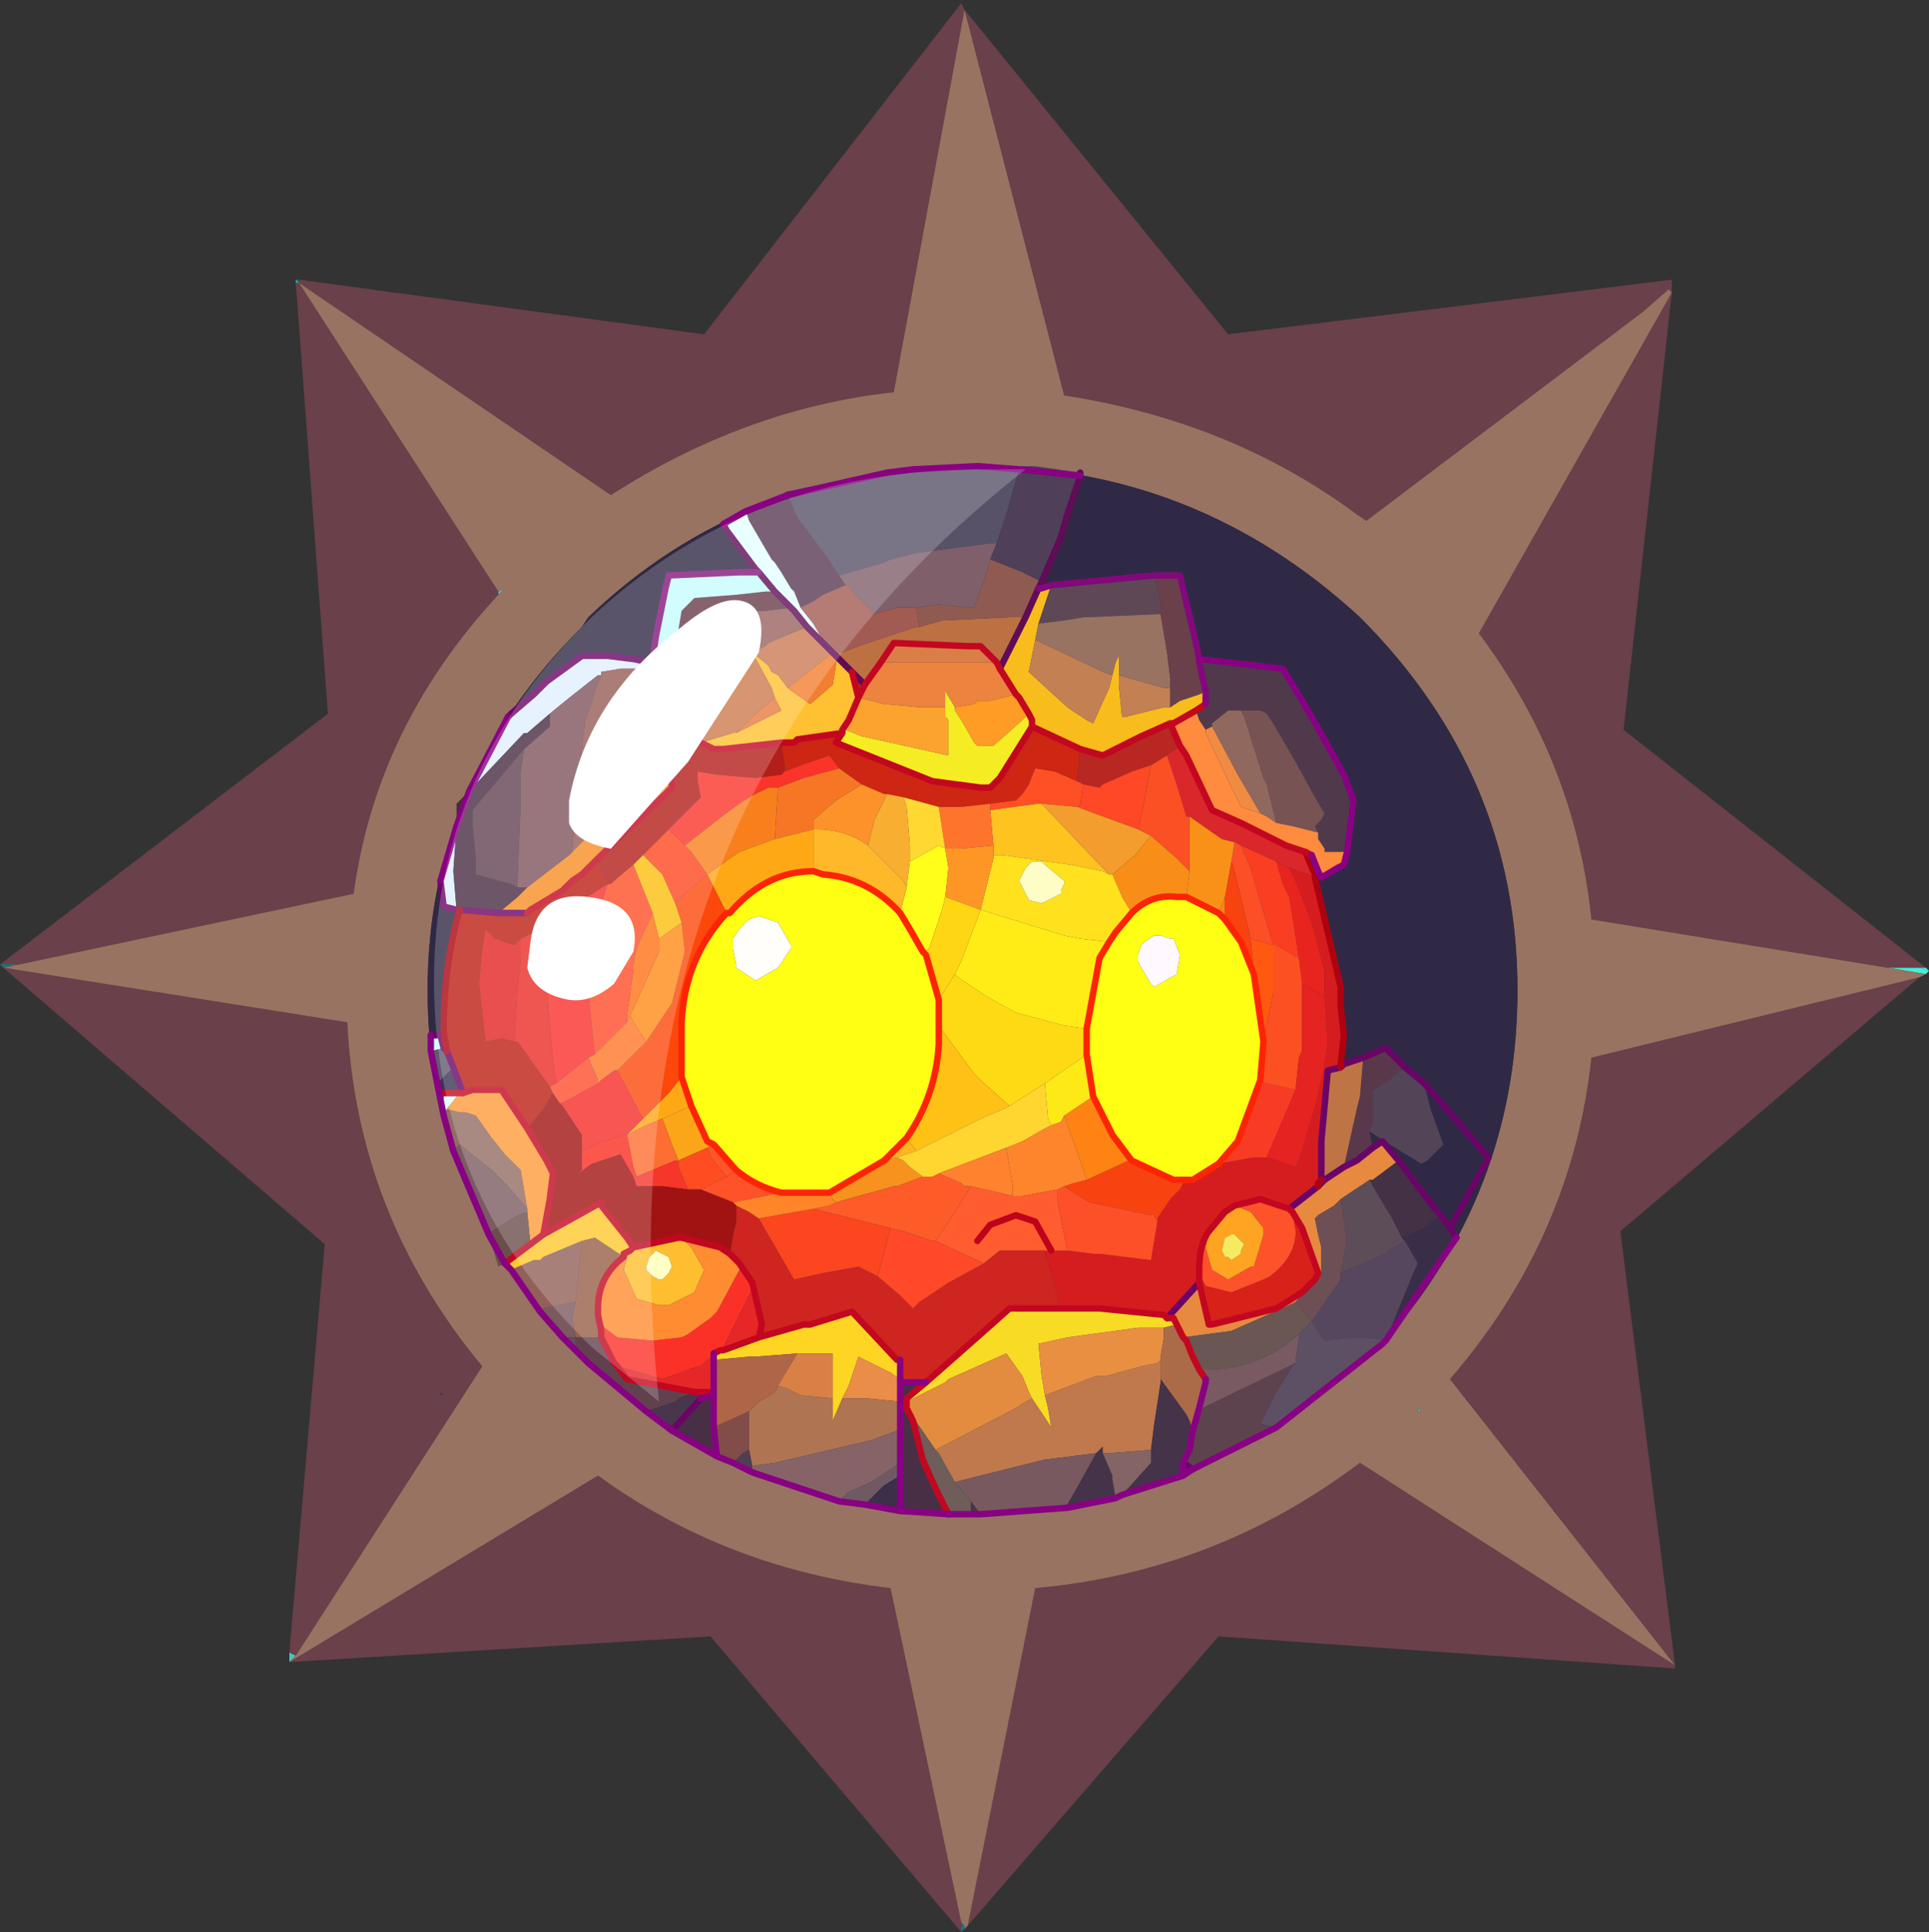 <?xml version="1.0" encoding="UTF-8" standalone="no"?>
<svg xmlns:ffdec="https://www.free-decompiler.com/flash" xmlns:xlink="http://www.w3.org/1999/xlink" ffdec:objectType="frame" height="30.05px" width="30.0px" xmlns="http://www.w3.org/2000/svg">
  <rect width="100%" height="100%" fill="#333333" stroke="none"/>
  <g transform="matrix(1.0, 0.0, 0.0, 1.0, 0.0, 0.0)">
    <use ffdec:characterId="1" height="30.0" transform="matrix(1.0, 0.0, 0.0, 1.0, 0.0, 0.0)" width="30.0" xlink:href="#shape0"/>
    <use ffdec:characterId="3" height="30.0" transform="matrix(1.0, 0.0, 0.0, 1.0, 0.0, 0.05)" width="30.0" xlink:href="#sprite0"/>
  </g>
  <defs>
    <g id="shape0" transform="matrix(1.0, 0.0, 0.0, 1.0, 0.0, 0.0)">
      <path d="M0.0 0.0 L30.0 0.0 30.0 30.0 0.0 30.0 0.0 0.0" fill="#33cc66" fill-opacity="0.0" fill-rule="evenodd" stroke="none"/>
    </g>
    <g id="sprite0" transform="matrix(1.0, 0.0, 0.0, 1.0, 0.0, 0.0)">
      <use ffdec:characterId="2" height="30.0" transform="matrix(1.0, 0.0, 0.0, 1.0, 0.0, 0.0)" width="30.0" xlink:href="#shape1"/>
    </g>
    <g id="shape1" transform="matrix(1.0, 0.0, 0.0, 1.0, 0.0, 0.0)">
      <path d="M29.85 15.0 L29.95 15.0 30.0 15.05 29.85 15.0" fill="url(#gradient0)" fill-rule="evenodd" stroke="none"/>
      <path d="M29.35 15.0 L29.85 15.0 30.0 15.05 29.95 15.1 29.35 15.0" fill="url(#gradient1)" fill-rule="evenodd" stroke="none"/>
      <path d="M15.0 29.95 L14.95 30.0 14.95 29.85 15.0 29.9 15.0 29.95 M22.05 21.9 L22.05 21.85 22.1 21.9 22.05 21.9" fill="url(#gradient2)" fill-rule="evenodd" stroke="none"/>
      <path d="M4.65 4.3 L4.65 4.35 4.6 4.3 4.65 4.3" fill="url(#gradient3)" fill-rule="evenodd" stroke="none"/>
      <path d="M4.6 4.35 L4.6 4.3 4.65 4.35 4.6 4.35" fill="url(#gradient4)" fill-rule="evenodd" stroke="none"/>
      <path d="M4.5 25.8 L4.5 25.65 4.6 25.7 4.5 25.8 M7.75 9.2 L7.75 9.15 7.85 9.1 7.75 9.2" fill="#4dc4c2" fill-rule="evenodd" stroke="none"/>
      <path d="M0.05 15.0 L0.0 14.95 0.3 14.95 0.05 15.0" fill="url(#gradient5)" fill-rule="evenodd" stroke="none"/>
      <path d="M26.0 4.5 L25.95 4.45 25.55 4.8 21.25 8.05 21.1 7.95 Q19.15 6.5 16.55 6.1 L15.0 0.1 19.1 5.15 26.0 4.3 26.0 4.5 25.25 11.3 29.95 15.0 29.85 15.0 29.35 15.0 24.75 14.25 Q24.5 11.8 23.0 9.8 L26.0 4.5 M4.65 4.3 L10.95 5.15 14.95 0.0 15.0 0.1 13.9 6.05 Q11.6 6.3 9.5 7.65 L4.65 4.35 4.65 4.3 M29.85 15.15 L25.2 19.1 26.05 25.85 26.05 25.9 18.95 25.4 15.05 29.9 16.1 24.65 Q18.9 24.4 21.15 22.7 L26.05 25.85 22.55 21.4 Q24.45 19.2 24.75 16.4 L29.85 15.15 M14.95 30.0 L11.05 25.4 4.5 25.8 9.3 22.9 Q11.3 24.35 13.85 24.65 L14.95 29.85 14.95 30.0 M4.5 25.65 L5.05 19.3 0.05 15.0 5.4 15.85 Q5.55 18.85 7.5 21.2 L4.6 25.7 4.5 25.65 M0.0 14.95 L5.1 11.05 4.6 4.35 4.65 4.35 7.75 9.15 7.75 9.2 Q5.85 11.25 5.5 13.85 L0.3 14.95 0.0 14.95" fill="#6a404a" fill-rule="evenodd" stroke="none"/>
      <path d="M15.0 0.1 L16.55 6.1 Q19.15 6.5 21.1 7.95 L21.25 8.05 25.55 4.8 25.95 4.45 26.0 4.5 23.0 9.8 Q24.5 11.8 24.75 14.25 L29.35 15.0 29.95 15.1 29.85 15.15 24.75 16.4 Q24.45 19.2 22.55 21.4 L26.05 25.85 21.15 22.7 Q18.9 24.4 16.1 24.65 L15.05 29.9 15.0 29.95 15.0 29.9 14.95 29.85 13.85 24.65 Q11.3 24.35 9.3 22.9 L4.5 25.8 4.6 25.7 7.5 21.2 Q5.55 18.85 5.4 15.85 L0.05 15.0 0.3 14.95 5.5 13.85 Q5.85 11.25 7.75 9.2 L7.85 9.1 7.75 9.15 4.65 4.35 9.5 7.65 Q11.6 6.3 13.9 6.05 L15.0 0.1 M22.05 21.9 L22.1 21.9 22.05 21.85 22.05 21.9 M23.6 15.35 Q23.6 12.0 21.15 9.55 18.6 7.2 15.2 7.2 11.6 7.2 9.15 9.55 L9.05 9.7 Q6.65 12.1 6.65 15.35 6.65 18.65 9.0 21.0 L9.15 21.15 Q11.6 23.5 15.2 23.5 18.65 23.5 21.5 20.85 23.6 18.5 23.6 15.35" fill="#987361" fill-rule="evenodd" stroke="none"/>
      <path d="M23.6 15.35 Q23.6 18.5 21.5 20.85 18.65 23.5 15.2 23.5 11.6 23.5 9.15 21.15 L9.0 21.0 Q6.65 18.65 6.65 15.35 6.65 12.1 9.05 9.7 L9.15 9.55 Q11.6 7.2 15.2 7.2 18.6 7.2 21.15 9.55 23.6 12.0 23.6 15.35" fill="#2f2945" fill-rule="evenodd" stroke="none"/>
      <path d="M11.6 7.9 L12.25 7.65 12.4 8.0 12.85 8.6 13.05 8.9 13.15 9.05 12.8 9.2 12.65 9.3 12.45 9.4 12.35 9.15 12.3 9.1 12.15 8.85 12.05 8.7 12.0 8.65 11.65 8.05 11.6 7.9" fill="#5a3a52" fill-rule="evenodd" stroke="none"/>
      <path d="M11.8 8.85 L11.75 8.8 11.3 8.2 11.25 8.1 11.6 7.9 11.65 8.05 12.0 8.65 12.05 8.7 12.15 8.85 12.3 9.1 12.35 9.15 12.45 9.4 12.65 9.65 12.85 10.0 12.75 9.9 12.55 9.7 12.35 9.45 12.3 9.4 12.15 9.25 12.05 9.15 11.8 8.85" fill="#e5ffff" fill-rule="evenodd" stroke="none"/>
      <path d="M12.25 7.65 L12.2 7.6 13.7 7.3 13.8 7.3 14.2 7.25 15.2 7.2 15.85 7.25 15.65 7.95 15.5 8.4 15.4 8.4 14.25 8.55 13.85 8.65 13.75 8.7 13.05 8.9 12.85 8.6 12.4 8.0 12.25 7.65 13.8 7.3 12.25 7.65" fill="#575268" fill-rule="evenodd" stroke="none"/>
      <path d="M12.3 9.4 L12.35 9.45 12.55 9.7 11.95 9.95 11.9 10.0 11.7 10.1 11.2 10.4 Q10.8 10.65 10.5 10.85 L10.4 10.5 10.45 10.25 10.5 9.95 10.55 9.75 10.85 9.65 11.55 9.5 11.8 9.45 11.9 9.45 12.3 9.4" fill="#98635f" fill-rule="evenodd" stroke="none"/>
      <path d="M10.55 9.75 L10.6 9.45 10.8 9.25 11.45 9.2 11.9 9.15 12.0 9.15 12.05 9.15 12.15 9.25 12.3 9.4 11.9 9.45 11.8 9.45 11.55 9.5 10.85 9.65 10.55 9.75" fill="#683c4b" fill-rule="evenodd" stroke="none"/>
      <path d="M10.15 10.2 L10.2 9.85 10.35 9.1 10.4 8.9 11.5 8.85 11.8 8.85 12.05 9.15 12.0 9.15 11.9 9.15 11.45 9.2 10.8 9.25 10.6 9.45 10.55 9.75 10.5 9.95 10.45 10.25 10.4 10.5 10.5 10.85 10.6 11.35 10.4 11.25 10.15 11.05 10.1 10.9 10.15 10.3 10.15 10.25 10.15 10.2" fill="#c7fdff" fill-rule="evenodd" stroke="none"/>
      <path d="M7.1 14.1 L6.9 14.05 6.85 13.65 7.1 12.8 7.05 13.5 7.1 14.1 M7.3 12.25 L7.9 11.1 7.95 11.05 8.3 10.75 8.5 10.55 9.05 10.15 9.45 10.15 9.85 10.2 10.1 10.25 10.15 10.25 10.15 10.3 10.1 10.3 9.9 10.35 9.65 10.35 9.35 10.4 9.35 10.45 9.3 10.45 Q8.85 10.8 8.55 11.05 L8.2 11.35 8.15 11.35 7.3 12.25" fill="#e1efff" fill-rule="evenodd" stroke="none"/>
      <path d="M10.1 10.25 L10.15 10.2 10.15 10.25 10.1 10.25 M10.9 11.5 L11.1 11.6 11.25 11.6 12.15 11.5 12.2 11.85 12.2 11.95 12.15 12.0 11.75 12.05 11.15 12.0 10.85 11.95 10.85 12.1 10.9 12.35 10.4 12.85 10.0 13.25 9.85 13.4 9.55 13.65 9.5 13.7 9.45 13.65 9.3 13.3 10.45 12.2 10.4 11.3 10.4 11.25 10.6 11.35 10.65 11.35 10.9 11.5" fill="#b31e1a" fill-rule="evenodd" stroke="none"/>
      <path d="M8.9 13.2 L8.95 12.6 9.0 12.2 9.05 11.6 9.1 11.15 9.2 10.9 9.25 10.7 9.35 10.45 9.35 10.4 9.65 10.35 9.9 10.35 10.1 10.3 10.15 10.3 10.1 10.9 10.15 11.05 10.05 11.55 9.95 11.9 9.05 12.1 Q9.35 12.15 9.65 12.35 L9.45 12.65 9.1 13.0 8.9 13.2" fill="#965d56" fill-rule="evenodd" stroke="none"/>
      <path d="M13.15 9.05 L13.05 8.9 13.75 8.7 13.85 8.65 14.25 8.55 15.4 8.4 15.5 8.4 15.4 8.65 15.3 9.0 15.2 9.25 15.15 9.4 15.05 9.4 14.6 9.35 14.25 9.4 13.95 9.4 13.6 9.5 13.25 9.15 13.2 9.05 13.15 9.05" fill="#7f5f6a" fill-rule="evenodd" stroke="none"/>
      <path d="M13.15 9.05 L13.2 9.05 13.25 9.15 13.6 9.5 13.95 9.4 14.25 9.4 14.3 9.7 14.25 9.7 13.35 10.0 13.1 10.1 13.05 10.1 13.0 10.15 12.95 10.1 12.85 10.0 12.65 9.65 12.45 9.4 12.65 9.3 12.8 9.2 13.15 9.05" fill="#a15b53" fill-rule="evenodd" stroke="none"/>
      <path d="M11.7 10.1 L11.95 10.3 12.0 10.4 12.1 10.45 12.25 10.65 12.6 10.9 12.95 10.6 13.0 10.3 13.0 10.15 13.2 10.35 13.25 10.4 13.35 10.8 13.2 11.15 13.1 11.3 13.1 11.35 12.4 11.45 12.35 11.5 12.15 11.5 11.25 11.6 11.1 11.6 10.9 11.5 11.4 11.35 11.45 11.35 12.05 11.05 12.15 11.0 12.05 10.8 12.0 10.65 11.7 10.1" fill="#ffc031" fill-rule="evenodd" stroke="none"/>
      <path d="M12.85 10.0 L12.95 10.1 12.25 10.65 12.1 10.45 12.0 10.4 11.95 10.3 11.7 10.1 11.9 10.0 11.95 9.95 12.55 9.7 12.75 9.9 12.85 10.0" fill="#cc7a54" fill-rule="evenodd" stroke="none"/>
      <path d="M13.0 10.15 L13.05 10.1 13.1 10.1 13.35 10.0 14.25 9.7 14.3 9.7 14.65 9.6 15.7 9.55 15.75 9.55 15.95 9.55 15.55 10.35 15.5 10.25 15.25 10.0 15.05 10.0 13.9 9.95 13.7 10.25 13.45 10.6 13.25 10.4 13.2 10.35 13.0 10.15" fill="#bd7042" fill-rule="evenodd" stroke="none"/>
      <path d="M12.95 10.1 L13.0 10.15 13.0 10.3 12.95 10.6 12.6 10.9 12.25 10.65 12.95 10.1" fill="#f37e31" fill-rule="evenodd" stroke="none"/>
      <path d="M10.5 10.85 Q10.8 10.65 11.2 10.4 L11.7 10.1 12.0 10.65 12.05 10.8 11.75 11.05 11.45 11.35 11.4 11.35 10.9 11.5 10.65 11.35 10.6 11.35 10.5 10.85" fill="#ce7a4e" fill-rule="evenodd" stroke="none"/>
      <path d="M15.85 7.25 L15.85 7.2 16.1 7.2 16.8 7.3 16.8 7.35 16.6 7.95 16.5 8.3 16.2 9.0 15.9 8.85 15.4 8.65 15.5 8.4 15.65 7.95 15.85 7.25 16.8 7.35 15.85 7.25" fill="#4f3f59" fill-rule="evenodd" stroke="none"/>
      <path d="M16.2 9.0 L16.15 9.1 15.95 9.55 15.75 9.55 15.7 9.55 14.65 9.6 14.3 9.7 14.25 9.4 14.6 9.35 15.05 9.4 15.15 9.4 15.2 9.25 15.3 9.0 15.4 8.65 15.9 8.85 16.2 9.0" fill="#8f5b50" fill-rule="evenodd" stroke="none"/>
      <path d="M13.7 10.25 L13.9 9.95 15.05 10.0 15.25 10.0 15.5 10.25 15.05 10.25 13.9 10.25 13.7 10.25" fill="#d97e47" fill-rule="evenodd" stroke="none"/>
      <path d="M13.45 10.6 L13.7 10.25 13.9 10.25 15.05 10.25 15.5 10.25 15.55 10.35 15.8 10.75 15.4 10.85 15.3 10.85 15.2 10.85 15.15 10.9 14.85 10.95 14.7 10.7 14.7 10.95 14.3 10.95 13.75 10.9 13.55 10.85 13.35 10.8 13.45 10.6" fill="#ec833f" fill-rule="evenodd" stroke="none"/>
      <path d="M12.15 11.5 L12.35 11.5 12.4 11.45 13.1 11.35 13.0 11.5 14.5 12.1 15.25 12.2 15.4 12.2 15.55 12.05 16.05 11.25 16.8 11.6 16.75 12.1 16.4 11.95 16.1 11.9 16.0 12.15 15.9 12.3 15.8 12.4 15.4 12.45 14.95 12.5 14.6 12.5 14.05 12.35 13.8 12.3 13.75 12.3 13.4 12.15 13.05 11.9 12.9 11.7 12.6 11.8 12.2 11.95 12.2 11.85 12.15 11.5 M13.35 10.8 L13.25 10.4 13.45 10.6 13.35 10.8" fill="#cd2613" fill-rule="evenodd" stroke="none"/>
      <path d="M18.75 10.7 L18.75 10.8 18.75 10.9 18.6 11.0 18.25 11.2 18.2 11.2 17.75 11.4 17.15 11.7 16.8 11.6 16.05 11.25 16.05 11.15 16.0 11.05 15.85 10.8 15.8 10.75 15.55 10.35 15.95 9.55 16.15 9.1 16.2 9.1 16.35 9.05 16.3 9.2 16.2 9.5 16.15 9.65 16.1 9.9 16.0 10.4 16.6 10.95 16.9 11.15 17.0 11.2 17.25 10.65 17.3 10.45 17.35 10.25 17.4 10.15 17.4 10.45 17.4 10.6 17.45 11.1 17.5 11.1 18.1 10.95 18.2 10.95 18.35 10.85 18.5 10.8 18.65 10.75 18.75 10.7" fill="#f8bc1d" fill-rule="evenodd" stroke="none"/>
      <path d="M16.35 9.05 L17.95 8.9 18.05 9.3 18.05 9.5 16.9 9.55 16.85 9.55 16.55 9.6 16.15 9.65 16.2 9.5 16.3 9.2 16.35 9.05" fill="#5e4855" fill-rule="evenodd" stroke="none"/>
      <path d="M17.3 10.45 L17.25 10.65 17.0 11.2 16.9 11.15 16.6 10.95 16.0 10.4 16.1 9.9 17.05 10.35 17.15 10.4 17.3 10.45 M18.2 10.95 L18.1 10.95 17.5 11.1 17.45 11.1 17.4 10.6 17.4 10.45 18.1 10.65 18.2 10.65 18.2 10.95" fill="#c38053" fill-rule="evenodd" stroke="none"/>
      <path d="M16.15 9.65 L16.55 9.6 16.85 9.55 16.9 9.55 18.05 9.5 18.15 10.1 18.2 10.5 18.2 10.65 18.1 10.65 17.4 10.45 17.4 10.15 17.35 10.25 17.3 10.45 17.15 10.4 17.05 10.35 16.1 9.9 16.15 9.65" fill="#987361" fill-rule="evenodd" stroke="none"/>
      <path d="M18.65 10.2 L18.65 10.25 18.75 10.7 18.65 10.75 18.5 10.8 18.35 10.85 18.2 10.95 18.2 10.65 18.2 10.5 18.15 10.1 18.05 9.5 18.05 9.3 17.95 8.9 18.35 8.9 18.6 9.95 18.65 10.2" fill="#6a404a" fill-rule="evenodd" stroke="none"/>
      <path d="M18.65 10.2 L19.95 10.35 20.4 11.1 20.9 12.0 21.05 12.4 20.95 13.2 20.7 13.2 20.6 13.2 20.6 13.15 20.5 13.0 20.5 12.9 20.45 12.8 20.55 12.7 20.6 12.6 20.45 12.35 20.15 11.8 19.8 11.2 19.7 11.05 19.6 11.0 19.35 11.0 19.3 11.0 19.1 11.0 18.85 11.2 18.85 11.25 18.75 11.3 18.65 11.15 18.6 11.0 18.75 10.9 18.75 10.8 18.75 10.7 18.65 10.25 18.65 10.2" fill="#50394b" fill-rule="evenodd" stroke="none"/>
      <path d="M19.3 11.0 L19.35 11.0 19.6 11.0 19.7 11.05 19.8 11.2 20.15 11.8 20.45 12.35 20.6 12.6 20.55 12.7 20.45 12.8 20.5 12.9 20.1 12.8 19.85 12.75 19.7 12.15 19.65 12.05 19.35 11.1 19.3 11.0" fill="#775353" fill-rule="evenodd" stroke="none"/>
      <path d="M18.85 11.25 L18.85 11.2 19.1 11.0 19.3 11.0 19.35 11.1 19.65 12.05 19.7 12.15 19.85 12.75 19.7 12.65 19.6 12.6 19.25 12.0 18.85 11.25" fill="#90685e" fill-rule="evenodd" stroke="none"/>
      <path d="M18.6 11.0 L18.65 11.15 18.75 11.3 18.75 11.35 19.3 12.5 19.6 12.6 19.7 12.65 19.85 12.75 20.1 12.8 20.5 12.9 20.5 13.0 20.6 13.15 20.6 13.2 20.7 13.2 20.95 13.2 20.9 13.4 20.8 13.45 20.55 13.6 20.5 13.5 20.4 13.25 20.3 13.2 20.0 13.1 19.3 12.75 18.85 12.55 18.45 11.7 18.35 11.55 18.2 11.2 18.25 11.2 18.6 11.0" fill="#ff8b3e" fill-rule="evenodd" stroke="none"/>
      <path d="M20.3 13.2 L20.45 13.55 20.45 13.6 20.35 13.55 20.05 13.45 19.85 13.35 19.3 13.1 19.2 13.05 19.0 13.0 18.5 12.65 18.45 12.65 18.3 12.15 18.15 11.7 18.2 11.65 18.35 11.55 18.45 11.7 18.85 12.55 19.3 12.75 20.0 13.1 20.3 13.2" fill="#da272b" fill-rule="evenodd" stroke="none"/>
      <path d="M20.45 13.6 L20.85 15.3 20.85 15.6 20.9 16.05 20.85 16.5 20.85 16.55 20.65 16.6 20.55 17.7 20.55 18.3 20.5 18.35 20.5 18.4 20.05 18.75 19.6 18.6 19.2 18.7 19.05 18.8 18.8 19.1 Q18.65 19.3 18.65 19.7 L18.65 19.75 18.65 19.9 18.15 20.45 18.1 20.4 17.1 20.3 16.5 20.3 16.25 19.4 16.35 19.4 16.6 19.4 17.0 19.45 17.1 19.45 17.9 19.55 18.0 18.95 18.0 18.9 18.2 18.6 18.35 18.45 18.4 18.35 18.55 18.3 18.95 18.05 19.5 17.95 19.7 17.95 20.15 18.1 20.25 17.85 20.5 17.0 20.5 16.95 20.6 16.55 20.6 16.5 20.65 16.15 20.6 15.45 20.6 15.05 20.4 14.3 20.15 13.65 20.05 13.45 20.35 13.55 20.45 13.6" fill="#d51d1f" fill-rule="evenodd" stroke="none"/>
      <path d="M20.05 13.45 L20.15 13.65 20.4 14.3 20.6 15.05 20.6 15.45 20.25 15.25 20.2 14.85 20.05 13.9 19.95 13.7 19.85 13.35 20.05 13.45" fill="#e7241e" fill-rule="evenodd" stroke="none"/>
      <path d="M19.85 13.35 L19.95 13.7 20.05 13.9 20.2 14.85 19.85 14.65 19.8 14.65 19.45 13.45 19.3 13.1 19.85 13.35" fill="#fa3e21" fill-rule="evenodd" stroke="none"/>
      <path d="M18.75 11.3 L18.85 11.25 19.25 12.0 19.6 12.6 19.3 12.5 18.75 11.35 18.75 11.3" fill="#f08b43" fill-rule="evenodd" stroke="none"/>
      <path d="M16.75 12.1 L16.8 11.6 17.15 11.7 17.75 11.4 18.2 11.2 18.35 11.55 18.2 11.65 18.15 11.7 17.9 11.85 17.6 11.95 17.15 12.15 17.1 12.2 16.85 12.15 16.75 12.1" fill="#b82722" fill-rule="evenodd" stroke="none"/>
      <path d="M17.9 11.85 L18.15 11.7 18.3 12.15 18.45 12.65 18.5 12.65 18.5 13.2 18.5 13.5 18.3 13.3 17.9 12.95 17.7 12.85 17.8 12.4 17.9 11.85" fill="#fb5024" fill-rule="evenodd" stroke="none"/>
      <path d="M15.4 12.45 L15.8 12.4 15.9 12.3 16.0 12.15 16.1 11.9 16.4 11.95 16.75 12.1 16.85 12.15 16.8 12.45 16.75 12.5 16.2 12.45 16.15 12.45 15.4 12.55 15.4 12.45" fill="#ff5025" fill-rule="evenodd" stroke="none"/>
      <path d="M16.85 12.15 L17.1 12.2 17.15 12.15 17.6 11.95 17.9 11.85 17.8 12.4 17.7 12.85 16.75 12.5 16.8 12.45 16.85 12.15" fill="#ff4825" fill-rule="evenodd" stroke="none"/>
      <path d="M17.25 13.55 L17.15 13.5 16.65 13.4 15.6 13.25 15.45 13.25 15.45 13.1 15.4 12.55 16.15 12.45 16.2 12.45 17.15 13.45 17.25 13.55" fill="#ffc320" fill-rule="evenodd" stroke="none"/>
      <path d="M17.9 12.95 L17.65 13.25 17.3 13.55 17.25 13.55 17.15 13.45 16.2 12.45 16.75 12.5 17.7 12.85 17.9 12.95" fill="#f39d2e" fill-rule="evenodd" stroke="none"/>
      <path d="M17.9 12.95 L18.3 13.3 18.5 13.5 18.45 13.9 18.3 13.9 Q17.9 13.85 17.6 14.15 L17.45 13.9 17.3 13.55 17.65 13.25 17.9 12.95" fill="#f88e18" fill-rule="evenodd" stroke="none"/>
      <path d="M16.55 13.65 L16.25 13.4 16.2 13.35 16.05 13.35 15.95 13.45 15.85 13.65 16.0 13.95 16.2 14.0 16.5 13.85 16.5 13.8 16.55 13.7 16.55 13.65 M17.3 13.55 L17.45 13.9 17.6 14.15 17.35 14.45 17.25 14.6 16.8 14.55 16.55 14.5 15.25 14.1 15.45 13.3 15.45 13.25 15.6 13.25 16.65 13.4 17.15 13.5 17.25 13.55 17.3 13.55" fill="#ffe11d" fill-rule="evenodd" stroke="none"/>
      <path d="M16.55 13.65 L16.55 13.7 16.5 13.8 16.5 13.85 16.2 14.0 16.0 13.95 15.85 13.65 15.95 13.45 16.05 13.35 16.2 13.35 16.25 13.4 16.55 13.65" fill="#fffdc6" fill-rule="evenodd" stroke="none"/>
      <path d="M18.95 18.05 L18.55 18.3 18.25 18.3 17.6 18.0 17.3 17.6 17.0 17.0 16.9 16.35 16.9 16.0 16.9 15.95 17.1 14.85 17.25 14.6 17.35 14.45 17.6 14.15 Q17.9 13.85 18.3 13.9 L18.45 13.9 18.95 14.15 19.05 14.25 19.3 14.6 19.5 15.1 19.65 16.15 19.6 16.75 19.25 17.7 18.95 18.05 M10.75 17.15 L10.6 16.7 10.6 15.85 Q10.65 14.85 11.3 14.15 L11.35 14.15 Q11.9 13.5 12.65 13.5 L12.8 13.55 Q13.5 13.6 14.0 14.15 L14.15 14.4 14.35 14.75 14.4 14.8 14.6 15.5 14.6 15.9 14.6 16.2 Q14.55 17.0 14.1 17.65 L13.85 17.9 13.75 18.0 12.9 18.5 12.35 18.5 12.15 18.5 Q11.75 18.4 11.45 18.15 L11.1 17.75 11.0 17.7 10.75 17.15 M17.95 14.5 L17.8 14.6 17.75 14.65 17.7 14.8 17.7 14.9 17.75 15.0 17.9 15.25 17.95 15.3 18.3 15.1 18.35 14.8 18.25 14.55 18.2 14.55 18.05 14.5 17.95 14.5 M12.1 14.3 L11.8 14.2 11.65 14.25 11.5 14.4 11.4 14.55 11.4 14.7 11.45 14.95 11.45 15.0 11.75 15.2 12.1 15.0 12.3 14.7 12.3 14.65 12.1 14.3" fill="#ffff13" fill-rule="evenodd" stroke="none"/>
      <path d="M19.2 13.05 L19.3 13.1 19.45 13.45 19.8 14.65 19.45 14.55 19.2 13.5 19.15 13.35 19.2 13.05" fill="#fc4f25" fill-rule="evenodd" stroke="none"/>
      <path d="M18.55 18.3 L18.4 18.35 18.35 18.45 18.2 18.6 18.0 18.9 18.0 18.95 17.95 18.85 17.9 18.85 16.95 18.65 16.7 18.5 16.55 18.4 16.7 18.35 16.9 18.3 17.55 18.0 17.6 18.0 18.25 18.3 18.55 18.3 M19.15 13.35 L19.2 13.5 19.45 14.55 19.5 15.1 19.3 14.6 19.05 14.25 19.05 13.9 19.15 13.35" fill="#f84210" fill-rule="evenodd" stroke="none"/>
      <path d="M18.5 12.65 L19.0 13.0 19.2 13.05 19.15 13.35 19.05 13.9 18.95 14.15 18.45 13.9 18.5 13.5 18.5 13.2 18.5 12.65" fill="#f99118" fill-rule="evenodd" stroke="none"/>
      <path d="M17.95 14.5 L18.05 14.5 18.2 14.55 18.25 14.55 18.35 14.8 18.3 15.1 17.95 15.3 17.9 15.25 17.75 15.0 17.7 14.9 17.7 14.8 17.75 14.65 17.8 14.6 17.95 14.5" fill="#fff9ff" fill-rule="evenodd" stroke="none"/>
      <path d="M18.95 14.15 L19.05 13.9 19.05 14.25 18.95 14.15 M17.0 17.0 L17.3 17.6 17.6 18.0 17.55 18.0 16.9 18.3 16.85 18.15 16.55 17.3 17.0 17.0" fill="#ff8312" fill-rule="evenodd" stroke="none"/>
      <path d="M19.45 14.55 L19.8 14.65 19.8 14.9 19.8 15.05 19.8 15.4 19.65 16.15 19.5 15.1 19.45 14.55" fill="#ff5811" fill-rule="evenodd" stroke="none"/>
      <path d="M16.9 15.95 L16.9 16.0 16.9 16.35 16.25 16.8 15.7 17.15 15.25 16.75 15.15 16.65 14.6 15.9 14.6 15.5 14.85 15.1 14.9 15.15 15.35 15.45 15.8 15.7 16.55 15.9 16.9 15.95" fill="#feda14" fill-rule="evenodd" stroke="none"/>
      <path d="M17.25 14.6 L17.1 14.85 16.9 15.95 16.55 15.9 15.8 15.7 15.35 15.45 14.9 15.15 14.85 15.1 14.95 14.9 15.25 14.1 16.55 14.5 16.8 14.55 17.25 14.6" fill="#ffec16" fill-rule="evenodd" stroke="none"/>
      <path d="M16.9 16.35 L17.0 17.0 16.55 17.3 16.5 17.4 16.35 17.45 16.3 17.35 16.25 16.8 16.9 16.35" fill="#fde916" fill-rule="evenodd" stroke="none"/>
      <path d="M15.65 17.8 L15.9 17.7 16.25 17.5 16.35 17.45 16.5 17.4 16.55 17.3 16.85 18.15 16.9 18.3 16.7 18.35 16.55 18.4 16.45 18.45 15.9 18.55 15.75 18.55 15.75 18.4 15.65 17.8" fill="#ff852d" fill-rule="evenodd" stroke="none"/>
      <path d="M19.7 17.95 L19.5 17.95 18.95 18.05 19.25 17.7 19.6 16.75 19.7 16.8 20.15 16.9 19.85 17.6 19.7 17.95" fill="#f83b25" fill-rule="evenodd" stroke="none"/>
      <path d="M21.2 16.4 L21.55 16.25 21.85 16.55 Q21.75 16.6 21.6 16.75 L21.35 16.9 21.35 17.2 21.35 17.4 21.3 17.55 21.35 17.8 21.1 18.0 20.9 18.1 21.1 17.2 21.15 17.0 21.2 16.4" fill="#59384b" fill-rule="evenodd" stroke="none"/>
      <path d="M20.2 14.85 L20.25 15.25 20.25 15.85 20.25 16.3 20.2 16.4 20.15 16.9 19.7 16.8 19.6 16.75 19.65 16.15 19.8 15.4 19.8 15.05 19.8 14.9 19.8 14.65 19.85 14.65 20.2 14.85" fill="#fc5022" fill-rule="evenodd" stroke="none"/>
      <path d="M20.25 15.25 L20.6 15.45 20.65 16.15 20.6 16.5 20.6 16.55 20.5 16.95 20.5 17.0 20.25 17.85 20.15 18.1 19.7 17.95 19.85 17.6 20.15 16.9 20.2 16.4 20.25 16.3 20.25 15.85 20.25 15.25" fill="#e52321" fill-rule="evenodd" stroke="none"/>
      <path d="M20.85 16.55 L20.9 16.5 21.2 16.4 21.15 17.0 21.1 17.2 20.9 18.1 20.6 18.3 20.55 18.35 20.55 18.3 20.55 17.7 20.65 16.6 20.85 16.55" fill="#be7445" fill-rule="evenodd" stroke="none"/>
      <path d="M18.15 20.45 L18.65 19.9 18.8 20.55 18.85 20.55 19.85 20.3 20.25 20.05 20.4 19.9 20.15 20.2 20.05 20.25 19.15 20.65 18.4 20.75 18.3 20.55 18.25 20.45 18.15 20.45 M20.05 18.75 L20.5 18.4 20.55 18.35 20.6 18.3 20.9 18.1 21.1 18.0 21.35 17.8 21.5 17.7 21.75 18.0 21.35 18.3 21.3 18.3 20.85 18.6 20.75 18.7 20.5 18.85 20.45 18.9 20.5 19.15 20.55 19.35 20.55 19.45 20.55 19.75 20.5 19.75 20.25 19.05 20.1 18.8 20.05 18.75" fill="#e7893f" fill-rule="evenodd" stroke="none"/>
      <path d="M21.85 16.55 L22.15 16.8 22.25 17.2 22.45 17.75 22.2 18.0 22.1 18.05 21.45 17.65 21.3 17.55 21.35 17.4 21.35 17.2 21.35 16.9 21.6 16.75 Q21.75 16.6 21.85 16.55" fill="#534457" fill-rule="evenodd" stroke="none"/>
      <path d="M22.15 16.8 L23.15 17.95 22.55 19.05 22.4 18.85 22.2 18.6 21.75 18.0 21.5 17.7 21.35 17.8 21.3 17.55 21.45 17.65 22.1 18.05 22.2 18.0 22.45 17.75 22.25 17.2 22.15 16.8" fill="#2f2945" fill-rule="evenodd" stroke="none"/>
      <path d="M21.3 18.3 L21.35 18.3 21.75 18.0 22.2 18.6 22.4 18.85 22.15 19.05 21.8 19.2 21.65 18.9 21.35 18.4 21.3 18.3" fill="#443145" fill-rule="evenodd" stroke="none"/>
      <path d="M21.3 18.3 L21.35 18.4 21.65 18.9 21.8 19.2 21.85 19.25 21.6 19.4 21.55 19.45 20.85 19.75 20.95 19.25 20.85 18.6 21.3 18.3" fill="#5d4d58" fill-rule="evenodd" stroke="none"/>
      <path d="M14.85 10.95 L15.15 10.9 15.2 10.85 15.3 10.85 15.4 10.85 15.8 10.75 15.85 10.8 16.0 11.05 15.9 11.15 15.45 11.55 15.2 11.55 15.15 11.5 14.95 11.15 14.85 11.0 14.85 10.95" fill="#ff9c25" fill-rule="evenodd" stroke="none"/>
      <path d="M13.1 11.35 L13.1 11.3 13.15 11.3 13.4 11.4 14.75 11.7 14.75 11.15 14.7 11.1 14.7 10.95 14.7 10.7 14.85 10.95 14.85 11.0 14.95 11.15 15.15 11.5 15.2 11.55 15.45 11.55 15.9 11.15 16.0 11.05 16.05 11.15 16.05 11.25 15.55 12.05 15.4 12.2 15.25 12.2 14.5 12.1 13.0 11.5 13.1 11.35" fill="#f5ec23" fill-rule="evenodd" stroke="none"/>
      <path d="M14.6 12.5 L14.95 12.5 15.4 12.45 15.4 12.55 15.45 13.1 14.95 13.15 14.7 13.15 14.6 12.5" fill="#ff742d" fill-rule="evenodd" stroke="none"/>
      <path d="M13.1 11.3 L13.2 11.15 13.35 10.8 13.55 10.85 13.75 10.9 14.3 10.95 14.7 10.95 14.7 11.1 14.75 11.15 14.75 11.7 13.4 11.4 13.15 11.3 13.1 11.3" fill="#fca32f" fill-rule="evenodd" stroke="none"/>
      <path d="M13.4 12.15 L13.75 12.3 13.8 12.3 13.6 12.7 13.5 13.1 Q13.15 12.85 12.7 12.85 L12.65 12.85 12.65 12.7 13.0 12.4 13.4 12.15" fill="#fd922a" fill-rule="evenodd" stroke="none"/>
      <path d="M14.05 12.35 L14.6 12.5 14.7 13.15 14.6 13.1 14.15 13.35 14.15 13.1 14.1 12.5 14.05 12.35" fill="#ffd832" fill-rule="evenodd" stroke="none"/>
      <path d="M13.8 12.3 L14.05 12.35 14.1 12.5 14.15 13.1 14.15 13.35 14.1 13.75 14.05 13.65 13.5 13.1 13.6 12.7 13.8 12.3" fill="#f8ae31" fill-rule="evenodd" stroke="none"/>
      <path d="M14.1 13.75 L14.15 13.35 14.6 13.1 14.7 13.15 14.75 13.45 14.7 13.9 14.65 14.1 14.55 14.4 14.45 14.7 14.35 14.75 14.15 14.4 14.0 14.15 14.1 13.75" fill="#fffd1a" fill-rule="evenodd" stroke="none"/>
      <path d="M15.45 13.25 L15.45 13.3 15.25 14.1 14.7 13.9 14.75 13.45 14.7 13.15 14.95 13.15 15.45 13.1 15.45 13.25" fill="#fe9625" fill-rule="evenodd" stroke="none"/>
      <path d="M14.35 14.75 L14.45 14.7 14.55 14.4 14.65 14.1 14.7 13.9 15.25 14.1 14.95 14.9 14.85 15.1 14.6 15.5 14.4 14.8 14.35 14.75" fill="#fed614" fill-rule="evenodd" stroke="none"/>
      <path d="M13.5 13.1 L14.05 13.65 14.1 13.75 14.0 14.15 Q13.5 13.6 12.8 13.55 L12.65 13.5 12.65 12.85 12.7 12.85 Q13.15 12.85 13.5 13.1" fill="#ffb82a" fill-rule="evenodd" stroke="none"/>
      <path d="M12.05 10.8 L12.15 11.0 12.05 11.05 11.45 11.35 11.75 11.05 12.05 10.8" fill="#e87b40" fill-rule="evenodd" stroke="none"/>
      <path d="M10.4 12.85 L10.9 12.35 10.85 12.1 10.85 11.95 11.15 12.0 11.75 12.05 12.15 12.0 12.2 11.95 12.6 11.8 12.9 11.7 13.05 11.9 12.5 12.05 12.1 12.2 11.95 12.2 11.85 12.25 Q11.6 12.35 11.1 12.75 L10.65 13.1 10.4 12.85" fill="#fa3429" fill-rule="evenodd" stroke="none"/>
      <path d="M10.65 13.1 L11.1 12.75 Q11.6 12.35 11.85 12.25 L11.95 12.2 12.1 12.2 12.05 13.0 11.5 13.2 11.0 13.55 10.75 13.2 10.65 13.1" fill="#f97f1c" fill-rule="evenodd" stroke="none"/>
      <path d="M12.1 12.2 L12.5 12.05 13.05 11.9 13.4 12.15 13.0 12.4 12.65 12.7 12.65 12.85 12.05 13.0 12.1 12.2" fill="#f77625" fill-rule="evenodd" stroke="none"/>
      <path d="M10.15 11.05 L10.4 11.25 10.4 11.3 10.45 12.2 9.3 13.3 9.05 13.55 8.9 13.65 8.75 13.8 8.25 14.1 8.2 14.15 8.05 14.15 8.0 14.15 7.75 14.15 8.05 13.9 8.2 13.75 8.85 13.25 8.9 13.2 9.1 13.0 9.45 12.65 9.65 12.35 Q9.35 12.15 9.05 12.1 L9.95 11.9 10.05 11.55 10.15 11.05" fill="#f68d24" fill-rule="evenodd" stroke="none"/>
      <path d="M9.75 17.6 L10.0 17.35 10.4 16.95 10.6 16.7 10.75 17.15 10.3 17.35 10.05 17.45 9.75 17.6 M12.65 12.85 L12.65 13.5 Q11.9 13.5 11.35 14.15 L11.3 14.15 11.0 13.55 11.5 13.2 12.05 13.0 12.65 12.85" fill="#ffa815" fill-rule="evenodd" stroke="none"/>
      <path d="M10.6 14.3 L10.5 14.0 10.65 13.85 11.0 13.55 11.3 14.15 Q10.65 14.85 10.6 15.85 L10.6 16.7 10.4 16.95 10.0 17.35 9.6 16.6 9.85 16.35 10.05 16.15 10.45 15.55 10.65 14.75 10.6 14.3" fill="#fc480b" fill-rule="evenodd" stroke="none"/>
      <path d="M10.0 13.25 L10.4 12.85 10.65 13.1 10.75 13.2 11.0 13.55 10.65 13.85 10.5 14.0 10.3 13.55 10.0 13.25" fill="#ff471e" fill-rule="evenodd" stroke="none"/>
      <path d="M9.85 13.4 L10.0 13.25 10.3 13.55 10.5 14.0 10.6 14.3 10.25 14.55 10.15 14.15 10.05 13.9 9.85 13.4" fill="#fdbe0e" fill-rule="evenodd" stroke="none"/>
      <path d="M9.5 13.7 L9.55 13.65 9.85 13.4 10.05 13.9 10.15 14.15 9.9 14.7 9.85 14.95 9.85 15.05 9.7 15.0 9.5 14.9 9.2 14.75 9.3 14.15 9.45 13.7 9.5 13.7" fill="#ff4f26" fill-rule="evenodd" stroke="none"/>
      <path d="M12.1 14.3 L12.3 14.65 12.3 14.7 12.1 15.0 11.75 15.2 11.45 15.0 11.45 14.95 11.4 14.7 11.4 14.55 11.5 14.4 11.65 14.25 11.8 14.2 12.1 14.3" fill="#fffefb" fill-rule="evenodd" stroke="none"/>
      <path d="M10.25 14.55 L10.6 14.3 10.65 14.75 10.45 15.55 10.05 16.15 9.95 16.0 9.8 15.75 10.25 14.75 10.25 14.55" fill="#ff8b17" fill-rule="evenodd" stroke="none"/>
      <path d="M9.85 15.05 L9.85 14.95 9.9 14.7 10.15 14.15 10.25 14.55 10.25 14.75 9.8 15.75 9.75 15.85 9.75 15.75 9.85 15.05" fill="#ff7014" fill-rule="evenodd" stroke="none"/>
      <path d="M10.3 17.35 L10.75 17.15 11.0 17.7 11.1 17.75 11.0 17.8 10.55 18.0 10.45 17.75 10.3 17.35" fill="#fba618" fill-rule="evenodd" stroke="none"/>
      <path d="M9.75 17.6 L10.05 17.45 10.3 17.35 10.45 17.75 10.55 18.0 10.5 18.0 9.9 18.25 9.85 18.1 9.75 17.6" fill="#ff6e31" fill-rule="evenodd" stroke="none"/>
      <path d="M9.85 18.25 L9.9 18.25 10.5 18.0 10.55 18.0 10.55 18.1 10.7 18.45 10.3 18.4 9.95 18.4 9.9 18.4 9.85 18.25" fill="#f6362b" fill-rule="evenodd" stroke="none"/>
      <path d="M10.7 18.45 L10.55 18.1 10.55 18.0 11.0 17.8 11.05 17.95 11.3 18.25 10.9 18.45 10.7 18.45" fill="#ff4d21" fill-rule="evenodd" stroke="none"/>
      <path d="M11.3 18.25 L11.05 17.95 11.0 17.8 11.1 17.75 11.45 18.15 11.3 18.25" fill="#ff5528" fill-rule="evenodd" stroke="none"/>
      <path d="M11.4 18.65 L10.9 18.45 11.3 18.25 11.45 18.15 Q11.75 18.4 12.15 18.5 L11.4 18.65" fill="#ff5229" fill-rule="evenodd" stroke="none"/>
      <path d="M15.7 17.15 L15.6 17.2 15.25 17.35 14.35 17.8 14.25 17.85 14.1 17.65 Q14.55 17.0 14.6 16.2 L14.6 15.9 15.15 16.65 15.25 16.75 15.7 17.15" fill="#ffc116" fill-rule="evenodd" stroke="none"/>
      <path d="M13.95 17.95 L14.05 18.0 14.15 18.1 14.35 18.25 13.95 18.4 13.9 18.4 13.0 18.65 12.95 18.6 12.9 18.5 13.75 18.0 13.95 17.95" fill="#f7921e" fill-rule="evenodd" stroke="none"/>
      <path d="M14.35 18.25 L14.5 18.25 14.6 18.2 14.95 18.35 15.0 18.4 15.1 18.4 14.85 18.8 14.55 19.25 14.5 19.25 14.05 19.1 13.85 19.05 12.65 18.75 12.9 18.7 13.0 18.65 13.9 18.4 13.95 18.4 14.35 18.25" fill="#fd5c28" fill-rule="evenodd" stroke="none"/>
      <path d="M14.25 17.85 L13.95 17.95 13.75 18.0 13.85 17.9 14.1 17.65 14.25 17.85" fill="#ffb521" fill-rule="evenodd" stroke="none"/>
      <path d="M16.35 17.45 L16.25 17.5 15.9 17.7 15.65 17.8 14.6 18.2 14.5 18.25 14.35 18.25 14.15 18.1 14.05 18.0 13.95 17.95 14.25 17.85 14.35 17.8 15.25 17.35 15.6 17.2 15.7 17.15 16.25 16.8 16.3 17.35 16.35 17.45" fill="#ffd630" fill-rule="evenodd" stroke="none"/>
      <path d="M14.6 18.2 L15.65 17.8 15.75 18.4 15.75 18.55 15.1 18.4 15.0 18.4 14.95 18.35 14.6 18.2" fill="#ff822f" fill-rule="evenodd" stroke="none"/>
      <path d="M16.6 19.4 L16.35 19.4 16.25 19.4 16.2 19.4 15.9 19.4 15.55 19.4 15.3 19.6 14.55 19.25 14.85 18.8 15.1 18.4 15.75 18.55 15.9 18.55 16.45 18.45 16.45 18.65 16.6 19.4 M16.35 19.4 L16.1 18.95 15.95 18.9 15.8 18.85 15.4 19.0 15.2 19.25 15.4 19.0 15.8 18.85 15.95 18.9 16.1 18.95 16.35 19.4" fill="#ff5d2f" fill-rule="evenodd" stroke="none"/>
      <path d="M16.25 19.4 L16.5 20.3 15.7 20.3 15.25 20.7 14.4 21.45 14.0 21.45 14.0 21.4 14.0 21.1 13.95 21.1 13.25 20.35 12.6 20.55 12.5 20.55 11.8 20.75 11.85 20.55 11.7 19.9 11.5 19.6 11.45 19.55 11.35 19.45 11.4 19.15 11.45 18.95 11.45 18.7 11.65 18.8 11.8 18.9 12.35 19.85 12.8 19.75 13.35 19.65 13.65 19.8 14.0 20.1 14.15 20.25 14.2 20.3 14.3 20.2 14.75 19.9 15.3 19.6 15.55 19.4 15.9 19.4 16.2 19.4 16.25 19.4 M11.1 21.6 L11.1 21.65 10.9 21.7 10.95 21.6 11.1 21.6" fill="#ce2520" fill-rule="evenodd" stroke="none"/>
      <path d="M13.85 19.05 L14.05 19.1 14.5 19.25 14.55 19.25 15.3 19.6 14.75 19.9 14.3 20.2 14.2 20.3 14.15 20.25 14.0 20.1 13.65 19.8 13.85 19.05" fill="#ff4929" fill-rule="evenodd" stroke="none"/>
      <path d="M13.65 19.8 L13.35 19.65 12.8 19.75 12.35 19.85 11.8 18.9 12.65 18.75 13.85 19.05 13.65 19.8" fill="#fc461f" fill-rule="evenodd" stroke="none"/>
      <path d="M14.0 21.4 L13.85 21.3 13.35 21.05 13.2 21.5 13.1 21.7 12.95 22.05 12.95 21.7 12.95 21.0 12.4 21.0 11.75 21.05 11.65 21.05 11.1 21.1 11.1 21.05 11.1 21.0 11.2 20.95 11.25 20.95 11.8 20.75 12.5 20.55 12.6 20.55 13.25 20.35 13.95 21.1 14.0 21.1 14.0 21.4" fill="#ffd524" fill-rule="evenodd" stroke="none"/>
      <path d="M13.1 21.7 L13.2 21.5 13.35 21.05 13.85 21.3 14.0 21.4 14.0 21.45 14.0 21.75 13.5 21.7 13.1 21.7" fill="#ea8d48" fill-rule="evenodd" stroke="none"/>
      <path d="M16.5 20.3 L17.1 20.3 18.1 20.4 18.15 20.45 18.25 20.45 18.3 20.55 18.1 20.6 18.0 20.6 17.7 20.6 16.6 20.75 16.15 20.85 16.2 21.35 16.25 21.65 16.3 21.85 16.35 22.15 16.05 21.7 16.0 21.6 15.9 21.35 15.65 21.0 14.75 21.4 14.7 21.45 14.1 21.75 14.1 21.7 14.4 21.45 15.25 20.7 15.7 20.3 16.5 20.3" fill="#f8db25" fill-rule="evenodd" stroke="none"/>
      <path d="M14.1 21.75 L14.7 21.45 14.75 21.4 15.65 21.0 15.9 21.35 16.0 21.6 16.05 21.7 Q15.95 21.75 15.8 21.85 L14.55 22.5 14.1 21.85 14.1 21.75" fill="#e38c3f" fill-rule="evenodd" stroke="none"/>
      <path d="M18.55 22.8 L18.4 22.9 18.4 22.7 18.55 22.8 M14.75 23.5 L14.0 23.45 14.0 22.9 14.0 22.7 14.0 22.2 14.0 21.75 14.0 21.45 14.4 21.45 14.1 21.7 14.1 21.75 14.1 21.85 14.2 22.05 14.35 22.65 14.55 23.1 14.75 23.5 M11.15 22.6 L10.45 22.2 10.9 21.7 11.1 21.65 11.1 22.15 11.15 22.6" fill="#482f45" fill-rule="evenodd" stroke="none"/>
      <path d="M15.1 23.5 L14.75 23.5 14.55 23.1 14.35 22.65 14.2 22.05 14.1 21.85 14.55 22.5 14.6 22.55 14.85 23.0 15.1 23.3 15.1 23.5" fill="#6f5d59" fill-rule="evenodd" stroke="none"/>
      <path d="M12.95 21.7 L12.95 22.05 13.1 21.7 13.5 21.7 14.0 21.75 14.0 22.2 13.95 22.2 13.55 22.35 12.05 22.7 11.7 22.75 11.65 22.5 11.65 21.9 11.8 21.75 12.05 21.6 12.1 21.5 12.25 21.55 12.45 21.65 12.95 21.7" fill="#af7452" fill-rule="evenodd" stroke="none"/>
      <path d="M13.05 23.3 L11.7 22.85 11.7 22.75 12.05 22.7 13.55 22.35 13.95 22.2 14.0 22.2 14.0 22.7 13.55 23.0 13.2 23.15 13.05 23.3" fill="#866367" fill-rule="evenodd" stroke="none"/>
      <path d="M16.05 21.7 L16.35 22.15 16.3 21.85 16.25 21.65 17.05 21.35 17.2 21.35 17.75 21.2 18.0 21.15 18.05 21.1 18.05 21.4 18.05 21.45 17.95 22.1 17.9 22.5 17.25 22.55 17.15 22.55 17.15 22.45 17.05 22.55 16.25 22.65 14.85 23.0 14.6 22.55 14.55 22.5 15.8 21.85 Q15.95 21.75 16.05 21.7" fill="#c0794d" fill-rule="evenodd" stroke="none"/>
      <path d="M16.25 21.65 L16.2 21.35 16.15 20.85 16.6 20.75 17.7 20.6 18.0 20.6 18.1 20.6 18.1 20.75 18.05 21.05 18.05 21.1 18.0 21.15 17.75 21.2 17.2 21.35 17.05 21.35 16.25 21.65" fill="#e98f41" fill-rule="evenodd" stroke="none"/>
      <path d="M11.45 18.7 L11.4 18.65 12.15 18.5 12.35 18.5 12.9 18.5 12.95 18.6 13.0 18.65 12.9 18.7 12.65 18.75 11.8 18.9 11.65 18.8 11.45 18.7" fill="#ff8528" fill-rule="evenodd" stroke="none"/>
      <path d="M9.35 20.75 L9.35 20.65 9.4 20.6 9.6 20.75 10.15 20.8 10.6 20.75 10.7 20.7 11.05 20.45 11.15 20.35 11.5 19.7 11.45 19.55 11.5 19.6 11.7 19.9 11.7 20.0 11.25 20.9 11.25 20.95 11.2 20.95 11.1 21.0 11.1 21.05 11.0 21.1 10.9 21.2 10.85 21.2 10.3 21.4 9.6 21.2 9.55 21.15 9.35 20.75" fill="#fb3127" fill-rule="evenodd" stroke="none"/>
      <path d="M10.8 21.6 L9.75 21.4 9.6 21.2 10.3 21.4 10.85 21.2 10.9 21.2 11.0 21.1 11.1 21.05 11.1 21.1 11.1 21.15 11.1 21.6 10.95 21.6 10.8 21.6 M11.8 20.75 L11.25 20.95 11.25 20.9 11.7 20.0 11.7 19.9 11.85 20.55 11.8 20.75" fill="#e52727" fill-rule="evenodd" stroke="none"/>
      <path d="M8.45 19.15 L8.55 18.6 8.6 18.2 8.5 18.0 8.2 17.5 8.45 17.2 8.6 16.95 8.7 17.1 8.75 17.15 9.05 17.6 9.05 17.85 9.05 18.0 9.05 18.15 9.0 18.2 9.2 18.05 9.65 17.9 9.85 18.25 9.9 18.4 9.95 18.4 10.3 18.4 10.7 18.45 10.9 18.45 11.4 18.65 11.45 18.7 11.45 18.95 11.4 19.15 11.35 19.45 11.2 19.35 10.6 19.2 10.55 19.2 9.85 19.35 9.75 19.2 9.35 18.7 9.35 18.65 8.9 18.9 8.45 19.15" fill="#a11312" fill-rule="evenodd" stroke="none"/>
      <path d="M9.85 19.35 L10.55 19.2 10.6 19.2 10.75 19.35 10.95 19.7 10.8 20.05 10.5 20.2 10.4 20.25 10.25 20.25 9.9 20.15 9.7 19.7 9.75 19.5 9.8 19.4 9.85 19.35 M10.05 19.65 L10.05 19.7 10.15 19.8 10.25 19.85 10.3 19.85 10.4 19.75 10.45 19.65 10.4 19.5 10.2 19.4 10.1 19.5 10.05 19.65" fill="#ffbe2f" fill-rule="evenodd" stroke="none"/>
      <path d="M10.6 19.2 L11.2 19.35 11.35 19.45 11.45 19.55 11.5 19.7 11.15 20.35 11.05 20.45 10.7 20.7 10.6 20.75 10.15 20.8 9.6 20.75 9.4 20.6 9.3 20.4 9.3 20.3 Q9.3 19.8 9.7 19.5 L9.7 19.45 9.8 19.4 9.75 19.5 9.7 19.7 9.9 20.15 10.25 20.25 10.4 20.25 10.5 20.2 10.8 20.05 10.95 19.7 10.75 19.35 10.6 19.2" fill="#ff8c31" fill-rule="evenodd" stroke="none"/>
      <path d="M10.05 19.65 L10.1 19.5 10.2 19.4 10.4 19.5 10.45 19.65 10.4 19.75 10.3 19.85 10.25 19.85 10.15 19.8 10.05 19.7 10.05 19.65" fill="#ffffc3" fill-rule="evenodd" stroke="none"/>
      <path d="M11.1 21.1 L11.65 21.05 11.75 21.05 12.4 21.0 12.1 21.5 12.05 21.6 11.8 21.75 11.65 21.9 11.1 22.15 11.1 21.65 11.1 21.6 11.1 21.15 11.1 21.1" fill="#af6548" fill-rule="evenodd" stroke="none"/>
      <path d="M10.05 21.9 L9.15 21.15 9.0 21.0 8.95 20.85 8.95 20.75 9.0 20.75 9.35 20.75 9.55 21.15 9.6 21.2 9.75 21.4 10.8 21.6 10.55 21.7 10.5 21.75 10.05 21.9" fill="#61414e" fill-rule="evenodd" stroke="none"/>
      <path d="M10.45 22.2 L10.05 21.9 10.5 21.75 10.55 21.7 10.8 21.6 10.95 21.6 10.9 21.7 10.45 22.2" fill="#48364c" fill-rule="evenodd" stroke="none"/>
      <path d="M12.4 21.0 L12.95 21.0 12.95 21.7 12.45 21.65 12.25 21.55 12.1 21.5 12.4 21.0" fill="#d98046" fill-rule="evenodd" stroke="none"/>
      <path d="M11.4 22.7 L11.15 22.6 11.1 22.15 11.65 21.9 11.65 22.5 11.55 22.55 11.4 22.7" fill="#824d49" fill-rule="evenodd" stroke="none"/>
      <path d="M11.7 22.85 L11.4 22.7 11.55 22.55 11.65 22.5 11.7 22.75 11.7 22.85" fill="#513e52" fill-rule="evenodd" stroke="none"/>
      <path d="M13.45 23.35 L13.05 23.3 13.2 23.15 13.55 23.0 14.0 22.7 14.0 22.9 13.75 23.05 13.55 23.25 13.45 23.35" fill="#6f5a63" fill-rule="evenodd" stroke="none"/>
      <path d="M14.0 23.45 L13.45 23.35 13.55 23.25 13.75 23.05 14.0 22.9 14.0 23.45" fill="#3c2f49" fill-rule="evenodd" stroke="none"/>
      <path d="M15.25 23.5 L15.2 23.5 15.1 23.5 15.1 23.3 15.25 23.5 M16.6 23.4 L16.6 23.35 16.6 23.4" fill="#43374f" fill-rule="evenodd" stroke="none"/>
      <path d="M16.6 23.4 L15.25 23.5 15.1 23.3 14.85 23.0 16.25 22.65 17.05 22.55 16.8 23.0 16.6 23.35 16.6 23.4" fill="#78595f" fill-rule="evenodd" stroke="none"/>
      <path d="M22.55 19.05 L22.65 19.2 21.55 20.8 22.0 19.7 22.05 19.6 21.85 19.25 21.8 19.2 22.15 19.05 22.4 18.85 22.55 19.05" fill="#382e47" fill-rule="evenodd" stroke="none"/>
      <path d="M21.85 19.25 L22.05 19.6 22.0 19.7 21.55 20.8 21.25 20.75 21.05 20.75 20.6 20.8 20.4 20.5 20.85 19.85 20.85 19.75 21.55 19.45 21.6 19.4 21.85 19.25" fill="#56475e" fill-rule="evenodd" stroke="none"/>
      <path d="M20.5 19.75 L20.55 19.75 20.55 19.45 20.55 19.35 20.5 19.15 20.45 18.9 20.5 18.85 20.75 18.7 20.85 18.6 20.95 19.25 20.85 19.75 20.85 19.85 20.4 20.5 20.15 20.2 20.4 19.9 20.45 19.85 20.5 19.75" fill="#6e4f55" fill-rule="evenodd" stroke="none"/>
      <path d="M18.65 19.9 L18.65 19.75 18.65 19.7 18.7 19.85 18.75 19.95 19.15 20.05 19.65 19.85 19.75 19.8 Q20.15 19.5 20.15 19.1 L20.1 18.8 20.25 19.05 20.5 19.75 20.45 19.85 20.4 19.9 20.25 20.05 19.85 20.3 18.85 20.55 18.8 20.55 18.65 19.9" fill="#d82119" fill-rule="evenodd" stroke="none"/>
      <path d="M18.65 19.7 Q18.65 19.3 18.8 19.1 L18.75 19.35 18.85 19.7 19.1 19.85 19.45 19.65 19.5 19.65 19.65 19.15 19.65 19.05 19.45 18.8 19.2 18.7 19.6 18.6 20.05 18.75 20.1 18.8 20.15 19.1 Q20.15 19.5 19.75 19.8 L19.65 19.85 19.15 20.05 18.75 19.95 18.7 19.85 18.65 19.7" fill="#fe522a" fill-rule="evenodd" stroke="none"/>
      <path d="M18.8 19.1 L19.05 18.8 19.2 18.7 19.45 18.8 19.65 19.05 19.65 19.15 19.5 19.65 19.45 19.65 19.1 19.85 18.85 19.7 18.75 19.35 18.8 19.1 M19.05 19.2 L19.0 19.4 19.05 19.5 19.1 19.5 19.15 19.55 19.3 19.45 19.3 19.4 19.35 19.3 19.2 19.15 19.15 19.15 19.05 19.2" fill="#ffa422" fill-rule="evenodd" stroke="none"/>
      <path d="M20.4 20.5 L20.3 20.6 20.2 20.7 Q19.6 21.25 18.75 21.25 L18.65 21.25 18.55 21.05 18.45 20.8 18.4 20.75 19.15 20.65 20.05 20.25 20.15 20.2 20.4 20.5" fill="#6a5753" fill-rule="evenodd" stroke="none"/>
      <path d="M21.55 20.8 L21.5 20.85 19.85 22.15 19.6 22.1 19.85 21.6 20.1 21.2 20.15 21.15 20.15 21.1 20.2 20.75 20.2 20.7 20.3 20.6 20.4 20.5 20.6 20.8 21.05 20.75 21.25 20.75 21.55 20.8" fill="#5d5064" fill-rule="evenodd" stroke="none"/>
      <path d="M20.2 20.7 L20.2 20.75 20.15 21.1 20.15 21.15 18.7 21.85 18.65 21.85 18.75 21.45 18.75 21.4 18.65 21.25 18.75 21.25 Q19.6 21.25 20.2 20.7" fill="#795a62" fill-rule="evenodd" stroke="none"/>
      <path d="M19.85 22.15 L18.55 22.8 18.4 22.7 18.5 22.5 18.55 22.2 18.65 21.85 18.7 21.85 20.15 21.15 20.1 21.2 19.85 21.6 19.6 22.1 19.85 22.15" fill="#5d434e" fill-rule="evenodd" stroke="none"/>
      <path d="M19.05 19.2 L19.15 19.15 19.2 19.15 19.35 19.3 19.3 19.4 19.3 19.45 19.15 19.55 19.1 19.5 19.05 19.5 19.0 19.4 19.05 19.2" fill="#f6ea60" fill-rule="evenodd" stroke="none"/>
      <path d="M18.0 18.95 L17.9 19.55 17.1 19.45 17.0 19.45 16.6 19.4 16.45 18.65 16.45 18.45 16.55 18.4 16.7 18.5 16.95 18.65 17.9 18.85 17.95 18.85 18.0 18.95" fill="#fd5028" fill-rule="evenodd" stroke="none"/>
      <path d="M18.1 20.6 L18.3 20.55 18.4 20.75 18.45 20.8 18.55 21.05 18.65 21.25 18.75 21.4 18.75 21.45 18.65 21.85 18.55 22.2 18.5 22.05 18.45 21.95 18.05 21.4 18.05 21.1 18.05 21.05 18.1 20.75 18.1 20.6" fill="#ab6b48" fill-rule="evenodd" stroke="none"/>
      <path d="M18.4 22.9 L17.45 23.2 17.9 22.7 17.9 22.5 17.95 22.1 18.05 21.45 18.05 21.4 18.45 21.95 18.5 22.05 18.55 22.2 18.5 22.5 18.4 22.7 18.4 22.9 M17.35 23.25 L16.6 23.4 16.6 23.35 16.8 23.0 17.05 22.55 17.15 22.45 17.15 22.55 17.3 22.9 17.3 22.95 17.35 23.25" fill="#453349" fill-rule="evenodd" stroke="none"/>
      <path d="M17.45 23.2 L17.35 23.3 17.35 23.25 17.3 22.95 17.3 22.9 17.15 22.55 17.25 22.55 17.9 22.5 17.9 22.7 17.45 23.2 17.35 23.25 17.45 23.2" fill="#846465" fill-rule="evenodd" stroke="none"/>
      <path d="M8.55 11.05 Q8.85 10.8 9.3 10.45 L9.35 10.45 9.25 10.7 9.2 10.9 9.1 11.15 9.05 11.6 9.0 12.2 8.95 12.6 8.9 13.2 8.85 13.25 8.2 13.75 8.05 13.75 8.05 13.7 8.1 12.4 8.1 12.25 8.1 12.05 8.1 11.95 8.15 11.6 8.55 11.25 8.55 11.05" fill="#7f545e" fill-rule="evenodd" stroke="none"/>
      <path d="M7.15 14.1 L7.1 14.1 7.05 13.5 7.1 12.8 7.1 12.45 7.3 12.25 8.15 11.35 8.2 11.35 8.55 11.05 8.55 11.25 8.15 11.6 7.35 12.55 7.35 12.75 7.4 13.3 7.4 13.55 7.95 13.7 8.05 13.75 8.2 13.75 8.05 13.9 7.75 14.15 7.15 14.1 M7.3 12.25 L7.1 12.8 7.3 12.25" fill="#482c42" fill-rule="evenodd" stroke="none"/>
      <path d="M8.15 11.6 L8.1 11.95 8.1 12.05 8.1 12.25 8.1 12.4 8.05 13.7 8.05 13.75 7.95 13.7 7.4 13.55 7.4 13.3 7.35 12.75 7.35 12.55 8.15 11.6" fill="#614251" fill-rule="evenodd" stroke="none"/>
      <path d="M6.95 16.3 L6.9 16.0 Q6.9 14.95 7.15 14.1 L7.75 14.15 8.0 14.15 8.05 14.15 8.2 14.15 8.25 14.1 8.75 13.8 8.9 13.65 9.05 13.55 9.3 13.3 9.45 13.65 9.5 13.7 9.45 13.7 8.5 14.3 8.4 14.4 8.1 14.55 8.0 14.65 7.7 14.55 7.55 14.4 7.5 14.7 7.45 15.25 7.55 16.15 7.8 16.1 8.0 16.15 8.05 16.15 8.55 16.85 8.6 16.95 8.45 17.2 8.2 17.5 7.8 16.9 7.35 16.9 7.2 16.95 7.05 16.55 6.95 16.3" fill="#bc1e13" fill-rule="evenodd" stroke="none"/>
      <path d="M8.0 16.15 L7.8 16.1 7.55 16.15 7.45 15.25 7.5 14.7 7.55 14.4 7.7 14.55 8.0 14.65 8.1 14.55 8.1 14.85 8.05 15.3 8.0 16.15" fill="#e32322" fill-rule="evenodd" stroke="none"/>
      <path d="M8.1 14.55 L8.4 14.4 8.5 14.3 8.5 14.85 8.5 15.3 8.6 16.45 8.65 16.8 8.55 16.85 8.05 16.15 8.0 16.15 8.05 15.3 8.1 14.85 8.1 14.55" fill="#eb2a25" fill-rule="evenodd" stroke="none"/>
      <path d="M8.5 14.3 L9.45 13.7 9.3 14.15 9.2 14.75 9.15 15.15 9.15 15.4 9.25 16.35 9.15 16.4 8.65 16.8 8.6 16.45 8.5 15.3 8.5 14.85 8.5 14.3" fill="#fa302c" fill-rule="evenodd" stroke="none"/>
      <path d="M6.7 16.3 L6.7 16.05 6.85 16.05 6.9 16.25 6.7 16.3" fill="#d3fdff" fill-rule="evenodd" stroke="none"/>
      <path d="M6.9 17.3 L6.85 17.05 6.85 16.95 7.15 16.95 6.95 17.2 6.9 17.3" fill="#deffff" fill-rule="evenodd" stroke="none"/>
      <path d="M7.05 17.85 L6.9 17.3 6.95 17.2 7.15 17.25 7.25 17.25 7.4 17.3 7.65 17.65 7.85 17.9 8.1 18.15 8.2 18.75 7.9 18.4 7.65 18.15 7.15 17.75 7.05 17.85" fill="#926d64" fill-rule="evenodd" stroke="none"/>
      <path d="M6.85 17.05 L6.8 16.8 7.0 16.6 7.05 16.55 7.2 16.95 7.15 16.95 6.85 16.95 6.85 17.05" fill="#3a3553" fill-rule="evenodd" stroke="none"/>
      <path d="M6.8 16.8 L6.7 16.3 6.9 16.25 6.95 16.3 7.05 16.55 7.0 16.6 6.8 16.8" fill="#635a6f" fill-rule="evenodd" stroke="none"/>
      <path d="M9.2 14.75 L9.5 14.9 9.7 15.0 9.85 15.05 9.75 15.75 9.75 15.85 9.3 16.3 9.25 16.35 9.15 15.4 9.15 15.15 9.2 14.75" fill="#ff4b29" fill-rule="evenodd" stroke="none"/>
      <path d="M9.25 16.35 L9.3 16.3 9.75 15.85 9.8 15.75 9.95 16.0 10.05 16.15 9.85 16.35 9.6 16.6 9.55 16.6 9.35 16.75 9.3 16.8 9.3 16.75 9.15 16.4 9.25 16.35" fill="#ff7627" fill-rule="evenodd" stroke="none"/>
      <path d="M7.15 16.95 L7.2 16.95 7.35 16.9 7.8 16.9 8.2 17.5 8.5 18.0 8.6 18.2 8.55 18.6 8.45 19.15 8.25 19.3 8.2 18.8 8.2 18.75 8.1 18.15 7.85 17.9 7.65 17.65 7.4 17.3 7.25 17.25 7.15 17.25 6.95 17.2 7.15 16.95" fill="#ff9b3b" fill-rule="evenodd" stroke="none"/>
      <path d="M7.6 19.15 L7.05 17.85 7.15 17.75 7.65 18.15 7.9 18.4 8.2 18.75 8.2 18.8 8.05 18.85 7.65 19.1 7.6 19.15" fill="#7a5b60" fill-rule="evenodd" stroke="none"/>
      <path d="M9.3 16.8 L9.35 16.75 9.55 16.6 9.6 16.6 10.0 17.35 9.75 17.6 9.7 17.6 9.25 17.75 9.05 17.85 9.05 17.6 8.75 17.15 8.7 17.1 8.75 17.1 9.3 16.8" fill="#f62c28" fill-rule="evenodd" stroke="none"/>
      <path d="M8.55 16.85 L8.65 16.8 9.15 16.4 9.3 16.75 9.3 16.8 8.75 17.1 8.7 17.1 8.6 16.95 8.55 16.85" fill="#ff4d2d" fill-rule="evenodd" stroke="none"/>
      <path d="M9.05 17.85 L9.25 17.75 9.7 17.6 9.75 17.6 9.85 18.1 9.9 18.25 9.85 18.25 9.65 17.9 9.2 18.05 9.0 18.2 9.05 18.15 9.05 18.0 9.05 17.85" fill="#fb2d20" fill-rule="evenodd" stroke="none"/>
      <path d="M7.95 19.7 L7.85 19.6 8.25 19.3 8.45 19.15 8.9 18.9 9.35 18.65 9.35 18.7 9.75 19.2 9.85 19.35 9.8 19.4 9.7 19.45 9.7 19.5 9.25 19.2 9.05 19.25 8.45 19.5 8.4 19.55 8.3 19.55 7.95 19.7" fill="#ffc72e" fill-rule="evenodd" stroke="none"/>
      <path d="M8.95 20.2 L9.05 19.3 9.05 19.25 9.25 19.2 9.7 19.5 Q9.3 19.8 9.3 20.3 L9.3 20.4 9.35 20.65 9.3 20.4 9.4 20.6 9.35 20.65 9.35 20.75 9.0 20.75 8.95 20.75 8.9 20.45 8.95 20.2" fill="#975f48" fill-rule="evenodd" stroke="none"/>
      <path d="M8.4 20.35 L7.95 19.7 8.3 19.55 8.4 19.55 8.45 19.5 9.05 19.25 9.05 19.3 8.95 20.2 8.45 20.3 8.4 20.35" fill="#926059" fill-rule="evenodd" stroke="none"/>
      <path d="M8.75 20.75 L8.4 20.35 8.45 20.3 8.95 20.2 8.9 20.45 8.95 20.75 8.85 20.75 8.75 20.75" fill="#7a5a5f" fill-rule="evenodd" stroke="none"/>
      <path d="M7.85 19.6 L7.75 19.65 7.6 19.15 7.65 19.1 8.05 18.85 8.2 18.8 8.25 19.3 7.85 19.6 7.6 19.15 7.85 19.6" fill="#6a4e4b" fill-rule="evenodd" stroke="none"/>
      <path d="M9.0 21.0 L8.75 20.75 8.85 20.75 8.95 20.75 8.95 20.85 9.0 21.0" fill="#644d5d" fill-rule="evenodd" stroke="none"/>
      <path d="M6.85 21.65 L6.85 21.6 6.9 21.65 6.85 21.65" fill="#403651" fill-rule="evenodd" stroke="none"/>
      <path d="M11.8 8.85 L11.75 8.8 11.3 8.2 11.25 8.1 M16.8 7.3 L16.8 7.35 16.6 7.95 16.5 8.3 16.2 9.0 16.15 9.1 15.95 9.55 15.55 10.35 M12.85 10.0 L12.95 10.1 13.0 10.15 13.2 10.35 13.25 10.4 13.45 10.6 M12.05 9.15 L11.8 8.85 M12.3 9.4 L12.15 9.25 12.05 9.15 M12.55 9.7 L12.35 9.45 12.3 9.4 M12.55 9.7 L12.75 9.9 12.85 10.0" fill="none" stroke="#600c57" stroke-linecap="round" stroke-linejoin="round" stroke-width="0.1"/>
      <path d="M10.15 10.2 L10.2 9.85 10.35 9.1 10.4 8.9 11.5 8.85 11.8 8.85 M10.15 10.3 L10.15 10.25 10.15 10.2 M10.15 10.3 L10.1 10.9 10.15 11.05" fill="none" stroke="#83177d" stroke-linecap="round" stroke-linejoin="round" stroke-width="0.1"/>
      <path d="M20.85 16.55 L20.9 16.5 21.2 16.4 21.55 16.25 21.85 16.55 22.15 16.8 23.15 17.95 22.55 19.05 22.65 19.2 M6.7 16.05 L6.85 16.05 6.9 16.25 6.95 16.3 7.05 16.55 7.2 16.95 M7.15 14.1 L7.1 14.1 6.9 14.05 6.85 13.65 M7.9 11.1 L7.95 11.05 8.3 10.75 8.5 10.55 9.05 10.15 9.45 10.15 9.85 10.2 10.1 10.25 10.15 10.25 M18.15 20.45 L18.65 19.9 M20.05 18.75 L20.5 18.4 20.55 18.35 20.6 18.3 20.9 18.1 21.1 18.0 21.35 17.8 21.5 17.7 21.75 18.0 22.2 18.6 22.4 18.85 22.55 19.05 M20.55 18.3 L20.55 17.7 20.65 16.6 20.85 16.55 M20.55 18.35 L20.55 18.3 M8.2 14.15 L8.05 14.15 8.0 14.15 7.75 14.15 7.15 14.1 M6.85 17.05 L6.85 16.95 M10.95 21.6 L10.9 21.7 10.45 22.2 M18.4 22.7 L18.55 22.8" fill="none" stroke="#6b0467" stroke-linecap="round" stroke-linejoin="round" stroke-width="0.1"/>
      <path d="M20.3 13.2 L20.45 13.55 20.45 13.6 20.85 15.3 20.85 15.6 20.9 16.05 20.85 16.5 20.85 16.55 M6.95 16.3 L6.9 16.0 Q6.9 14.95 7.15 14.1 M10.1 10.25 L10.15 10.2 M20.5 18.4 L20.5 18.35 20.55 18.3" fill="none" stroke="#ad0310" stroke-linecap="round" stroke-linejoin="round" stroke-width="0.1"/>
      <path d="M18.75 10.9 L18.6 11.0 18.25 11.2 18.2 11.2 17.75 11.4 17.15 11.7 16.8 11.6 16.05 11.25 16.05 11.15 16.0 11.05 15.85 10.8 15.8 10.75 15.55 10.35 15.5 10.25 15.25 10.0 15.05 10.0 13.9 9.95 13.7 10.25 13.45 10.6 13.35 10.8 13.25 10.4 M20.4 13.25 L20.3 13.2 20.0 13.1 19.3 12.75 18.85 12.55 18.45 11.7 18.35 11.55 18.2 11.2 M16.5 20.3 L17.1 20.3 18.1 20.4 18.15 20.45 18.25 20.45 18.3 20.55 18.4 20.75 18.45 20.8 18.55 21.05 18.65 21.25 18.75 21.4 M18.65 19.9 L18.65 19.75 18.65 19.7 Q18.65 19.3 18.8 19.1 L19.05 18.8 19.2 18.7 19.6 18.6 20.05 18.75 20.1 18.8 20.25 19.05 20.5 19.75 20.45 19.85 20.4 19.9 20.25 20.05 19.85 20.3 18.85 20.55 18.8 20.55 18.65 19.9 M10.9 11.5 L11.1 11.6 11.25 11.6 12.15 11.5 12.35 11.5 12.4 11.45 13.1 11.35 13.1 11.3 13.2 11.15 13.35 10.8 M10.6 11.35 L10.65 11.35 10.9 11.5 M10.15 11.05 L10.4 11.25 10.6 11.35 M10.4 11.25 L10.4 11.3 10.45 12.2 9.3 13.3 9.05 13.55 8.9 13.65 8.75 13.8 8.25 14.1 8.2 14.15 M13.1 11.35 L13.0 11.5 14.5 12.1 15.25 12.2 15.4 12.2 15.55 12.05 16.05 11.25 M7.2 16.95 L7.15 16.95 6.85 16.95 M8.25 19.3 L8.45 19.15 8.55 18.6 8.6 18.2 8.5 18.0 8.2 17.5 7.8 16.9 7.35 16.9 7.2 16.95 M8.45 19.15 L8.9 18.9 9.35 18.65 9.35 18.7 9.75 19.2 9.85 19.35 10.55 19.2 10.6 19.2 11.2 19.35 11.35 19.45 11.45 19.55 11.5 19.6 11.7 19.9 11.85 20.55 11.8 20.75 11.25 20.95 11.2 20.95 11.1 21.0 M9.35 20.75 L9.35 20.65 9.3 20.4 9.3 20.3 Q9.3 19.8 9.7 19.5 L9.7 19.45 9.8 19.4 9.85 19.35 M7.85 19.6 L8.25 19.3 M10.8 21.6 L9.75 21.4 9.6 21.2 9.55 21.15 9.35 20.75 M14.0 21.1 L13.95 21.1 13.25 20.35 12.6 20.55 12.5 20.55 11.8 20.75 M14.4 21.45 L15.25 20.7 15.7 20.3 16.5 20.3 M10.95 21.6 L10.8 21.6 M11.1 21.6 L10.95 21.6 M14.1 21.85 L14.1 21.75 14.1 21.7 14.4 21.45 M14.75 23.5 L14.55 23.1 14.35 22.65 14.2 22.05 14.1 21.85" fill="none" stroke="#c30720" stroke-linecap="round" stroke-linejoin="round" stroke-width="0.1"/>
      <path d="M18.65 10.2 L18.65 10.25 18.75 10.7 18.75 10.8 18.75 10.9 M16.15 9.1 L16.2 9.1 16.35 9.05 17.95 8.9 18.35 8.9 18.6 9.95 18.65 10.2" fill="none" stroke="#83087c" stroke-linecap="round" stroke-linejoin="round" stroke-width="0.1"/>
      <path d="M20.95 13.2 L21.05 12.4 20.9 12.0 20.4 11.1 19.95 10.35 18.65 10.2 M20.95 13.2 L20.9 13.4 20.8 13.45 20.55 13.6 20.5 13.5 20.4 13.25 M22.65 19.2 L21.55 20.8 21.5 20.85 19.85 22.15 18.55 22.8 18.4 22.9 17.45 23.2 17.35 23.25 16.6 23.4 15.25 23.5 15.2 23.5 15.1 23.5 14.75 23.5 14.0 23.45 13.45 23.35 13.05 23.3 11.7 22.85 11.4 22.7 11.15 22.6 10.45 22.2 10.05 21.9 9.15 21.15 9.0 21.0 8.75 20.75 8.4 20.35 7.95 19.7 7.85 19.6 7.6 19.15 7.05 17.85 6.9 17.3 6.85 17.05 6.8 16.8 6.7 16.3 6.7 16.05 M6.85 13.65 L7.1 12.8 7.3 12.25 7.9 11.1 M11.25 8.1 L11.6 7.9 12.25 7.65 13.8 7.3 14.2 7.25 15.2 7.2 15.85 7.25 16.8 7.35 M14.0 21.4 L14.0 21.1 M11.1 21.0 L11.1 21.05 11.1 21.1 11.1 21.15 11.1 21.6 11.1 21.65 11.1 22.15 11.15 22.6 M14.0 21.75 L14.0 21.45 14.0 21.4 M14.0 21.45 L14.4 21.45 M10.9 21.7 L11.1 21.65 M14.0 22.2 L14.0 21.75 M14.0 22.9 L14.0 22.7 14.0 22.2 M14.0 22.9 L14.0 23.45 M18.75 21.4 L18.75 21.45 18.65 21.85 18.55 22.2 18.5 22.5 18.4 22.7 18.4 22.9" fill="none" stroke="#880182" stroke-linecap="round" stroke-linejoin="round" stroke-width="0.1"/>
      <path d="M18.95 18.05 L18.55 18.3 18.25 18.3 17.6 18.0 17.3 17.6 17.0 17.0 16.9 16.35 16.9 16.0 16.9 15.95 17.1 14.85 17.25 14.6 17.35 14.45 17.6 14.15 Q17.9 13.85 18.3 13.9 L18.45 13.9 18.95 14.15 19.05 14.25 19.3 14.6 19.5 15.1 19.65 16.15 19.6 16.75 19.25 17.7 18.95 18.05 M10.75 17.15 L10.6 16.7 10.6 15.85 Q10.65 14.85 11.3 14.15 L11.35 14.15 Q11.9 13.5 12.65 13.5 L12.8 13.55 Q13.5 13.6 14.0 14.15 L14.15 14.4 14.35 14.75 14.4 14.8 14.6 15.5 14.6 15.9 14.6 16.2 Q14.55 17.0 14.1 17.65 L13.85 17.9 13.75 18.0 12.9 18.5 12.35 18.5 12.15 18.5 Q11.75 18.4 11.45 18.15 L11.1 17.75 11.0 17.7 10.75 17.15" fill="none" stroke="#fd2405" stroke-linecap="round" stroke-linejoin="round" stroke-width="0.1"/>
      <path d="M15.2 19.25 L15.4 19.0 15.8 18.85 15.95 18.9 16.1 18.95 16.35 19.4" fill="none" stroke="#bf031b" stroke-linecap="round" stroke-linejoin="round" stroke-width="0.1"/>
      <path d="M9.2 9.55 Q11.65 7.25 15.25 7.25 L15.95 7.25 Q9.25 12.5 10.25 21.75 L9.2 20.9 9.05 20.75 Q6.75 18.45 6.75 15.2 6.75 12.0 9.1 9.65 L9.2 9.55" fill="#ffffff" fill-opacity="0.2" fill-rule="evenodd" stroke="none"/>
      <path d="M11.8 10.1 L10.7 11.8 9.5 13.15 Q8.95 13.05 8.85 12.75 L8.85 12.4 Q9.15 10.8 10.6 9.7 11.2 9.2 11.55 9.3 11.95 9.4 11.8 10.1 M9.85 14.75 L9.55 15.25 Q9.2 15.55 8.85 15.5 8.3 15.4 8.2 15.0 L8.25 14.6 Q8.35 13.8 9.15 13.9 10.0 14.0 9.85 14.75" fill="#ffffff" fill-rule="evenodd" stroke="none"/>
    </g>
    <linearGradient gradientTransform="matrix(0.005, 0.0, 0.0, 0.006, 25.8, 9.55)" gradientUnits="userSpaceOnUse" id="gradient0" spreadMethod="pad" x1="-819.2" x2="819.2">
      <stop offset="0.0" stop-color="#14737c"/>
      <stop offset="1.0" stop-color="#48f2e0"/>
    </linearGradient>
    <linearGradient gradientTransform="matrix(0.005, 0.0, 0.0, 0.007, 26.05, 20.35)" gradientUnits="userSpaceOnUse" id="gradient1" spreadMethod="pad" x1="-819.2" x2="819.2">
      <stop offset="0.0" stop-color="#14737c"/>
      <stop offset="1.0" stop-color="#48f2e0"/>
    </linearGradient>
    <linearGradient gradientTransform="matrix(0.007, 0.0, 0.0, 0.005, 20.45, 25.9)" gradientUnits="userSpaceOnUse" id="gradient2" spreadMethod="pad" x1="-819.2" x2="819.2">
      <stop offset="0.0" stop-color="#14737c"/>
      <stop offset="1.0" stop-color="#48f2e0"/>
    </linearGradient>
    <linearGradient gradientTransform="matrix(0.006, 0.0, 0.0, 0.005, 9.7, 4.15)" gradientUnits="userSpaceOnUse" id="gradient3" spreadMethod="pad" x1="-819.2" x2="819.2">
      <stop offset="0.0" stop-color="#14737c"/>
      <stop offset="1.0" stop-color="#48f2e0"/>
    </linearGradient>
    <linearGradient gradientTransform="matrix(0.005, 0.0, 0.0, 0.006, 4.25, 9.55)" gradientUnits="userSpaceOnUse" id="gradient4" spreadMethod="pad" x1="-819.2" x2="819.2">
      <stop offset="0.0" stop-color="#14737c"/>
      <stop offset="1.0" stop-color="#48f2e0"/>
    </linearGradient>
    <linearGradient gradientTransform="matrix(0.005, 0.0, 0.0, 0.006, 4.05, 20.25)" gradientUnits="userSpaceOnUse" id="gradient5" spreadMethod="pad" x1="-819.2" x2="819.2">
      <stop offset="0.0" stop-color="#14737c"/>
      <stop offset="1.0" stop-color="#48f2e0"/>
    </linearGradient>
  </defs>
</svg>
